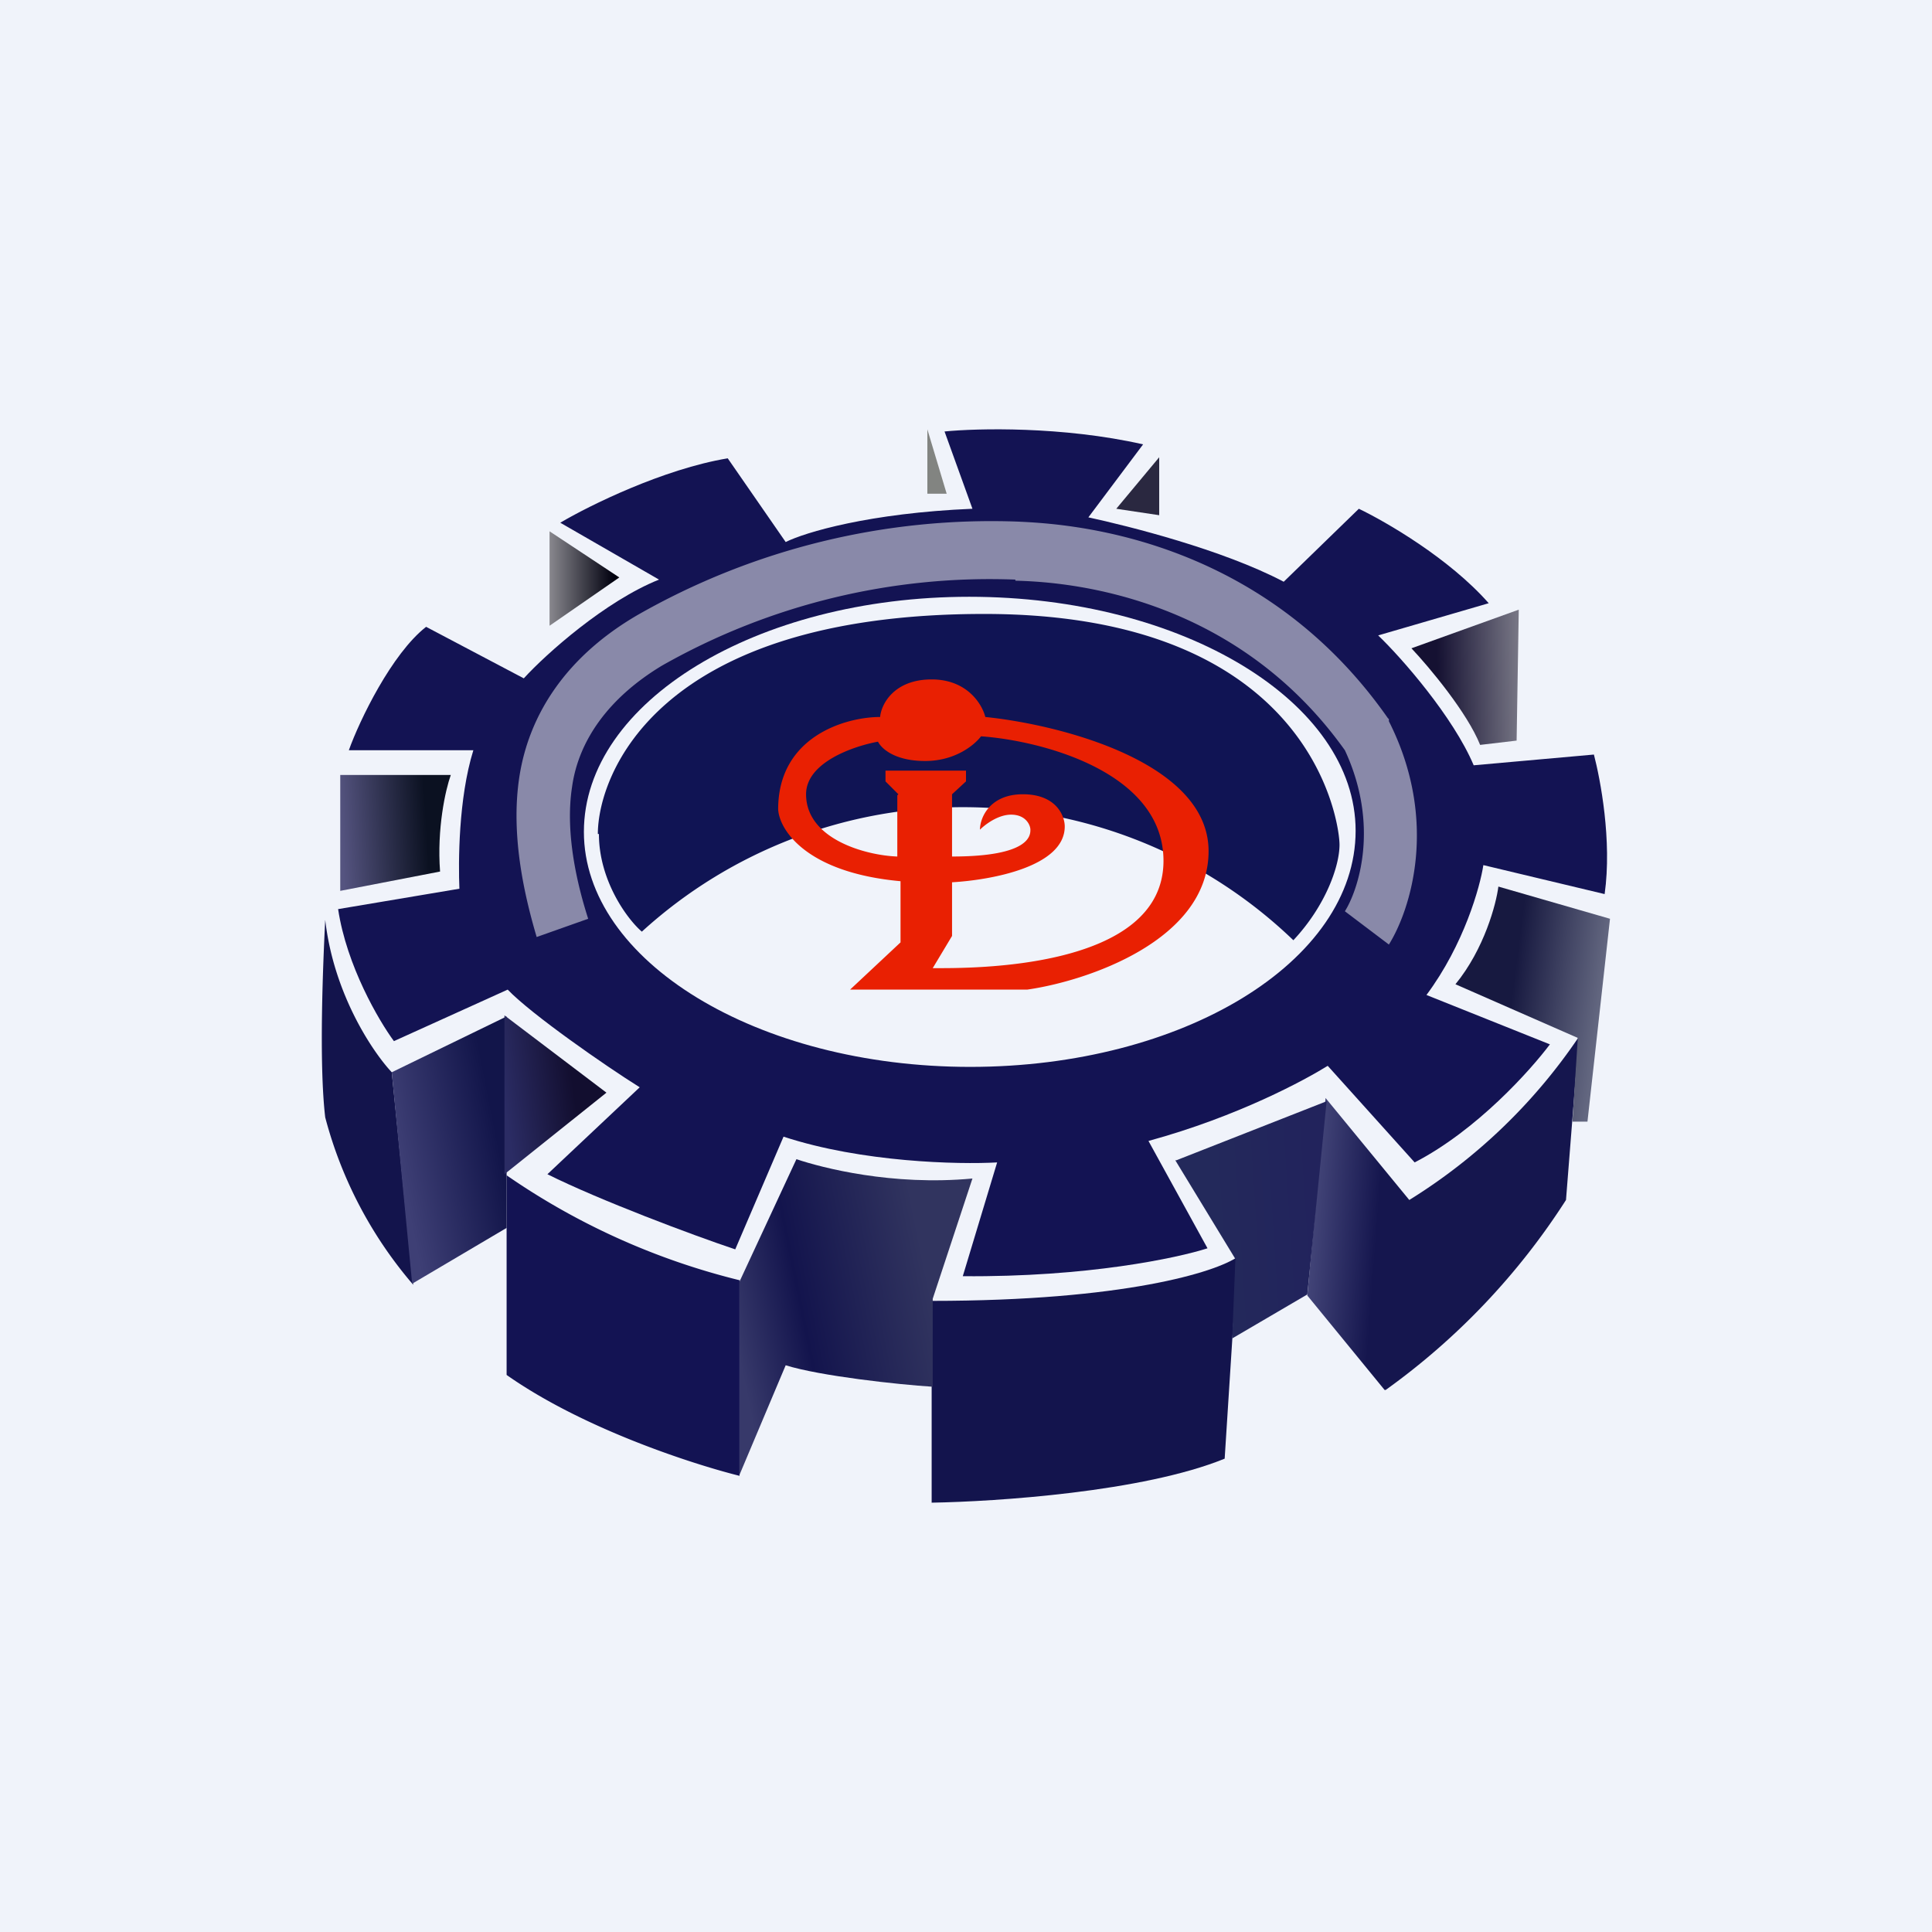 <!-- by TradingView --><svg width="18" height="18" viewBox="0 0 18 18" xmlns="http://www.w3.org/2000/svg"><path fill="#F0F3FA" d="M0 0h18v18H0z"/><path d="M3.03 10.41c-.06-.51-.02-1.44 0-1.84.08.7.45 1.24.62 1.42l.2 1.98a3.92 3.92 0 0 1-.82-1.56Z" fill="#13144C"/><path d="M6.9 11.93a6.56 6.56 0 0 1-2.18-.98v1.86c.71.5 1.73.83 2.17.94v-1.82Z" fill="#131353"/><path d="M8.68 14v-1.88c1.8 0 2.65-.27 2.85-.41l-.12 1.88c-.76.31-2.13.4-2.73.41Z" fill="#13144D"/><path d="m12.9 12.95-.72-.88.17-1.84.78.95a5.22 5.22 0 0 0 1.58-1.52l-.12 1.52a6.47 6.47 0 0 1-1.68 1.77Z" fill="url(#akqjfizuz)"/><path d="m4.72 11.44-.88.52-.19-1.97 1.07-.52v1.97Z" fill="url(#bkqjfizuz)"/><path d="m5.65 10.18-.95-.72v1.48l.95-.76Z" fill="url(#ckqjfizuz)"/><path d="m7.42 10.8-.53 1.14v1.8l.43-1.02c.32.1 1.05.18 1.37.2v-.82l.37-1.12c-.75.07-1.4-.1-1.64-.18Z" fill="url(#dkqjfizuz)"/><path d="M3.17 7.21V8.3l.93-.18c-.03-.4.05-.76.1-.9H3.17Z" fill="url(#ekqjfizuz)"/><path d="M5.12 5.83v-.88l.65.43-.65.45Z" fill="url(#fkqjfizuz)"/><path d="M8.82 4.6 8.64 4v.6h.18Z" fill="#828481"/><path d="m10.95 10.81.56.92-.03.74.7-.41.18-1.8-1.4.55Z" fill="url(#gkqjfizuz)"/><path d="M14.79 10.45h-.14l.05-.78-1.14-.5c.27-.33.38-.75.4-.91l1.04.3-.21 1.89Z" fill="url(#hkqjfizuz)"/><path d="M13.79 6.94c-.12-.3-.47-.72-.64-.9l1-.36-.02 1.22-.34.04Z" fill="url(#ikqjfizuz)"/><path d="m10.8 4.26-.4.48.4.06v-.54Z" fill="#2A2840"/><path d="M3.25 6.99c.1-.28.4-.9.72-1.15l.91.48c.21-.23.76-.72 1.26-.92l-.92-.53c.27-.16.96-.5 1.56-.6l.54.78c.18-.09.78-.27 1.74-.31l-.26-.72c.3-.03 1.1-.05 1.85.12l-.51.68c.37.08 1.25.3 1.82.6l.7-.68c.25.12.84.46 1.21.88l-1.03.3c.22.21.7.76.89 1.21l1.12-.1c.06.23.17.8.1 1.3l-1.13-.27c-.03.2-.18.74-.53 1.21l1.15.46c-.18.24-.68.8-1.26 1.1l-.81-.9c-.21.13-.83.47-1.67.7l.55 1c-.28.09-1.12.27-2.28.26l.32-1.06c-.36.02-1.26 0-1.99-.24l-.45 1.05c-.39-.13-1.27-.46-1.75-.7l.86-.81c-.32-.2-1.01-.68-1.23-.91l-1.06.48c-.14-.19-.44-.7-.52-1.23l1.13-.19c-.01-.24-.01-.84.13-1.29H3.25Zm5.79 2.95c1.98 0 3.59-.98 3.59-2.2 0-1.2-1.61-2.18-3.6-2.18-1.98 0-3.59.98-3.59 2.19 0 1.2 1.61 2.19 3.6 2.19Z" fill="#131353"/><path d="M5.58 7.77c0 .43.26.79.4.91a4.44 4.44 0 0 1 6.07.08c.3-.32.43-.69.43-.89 0-.2-.25-2.15-3.31-2.15s-3.6 1.51-3.6 2.05Z" fill="#101454"/><path d="M8.39 8.21v.57l-.47.44h1.65c.56-.08 1.69-.46 1.69-1.29 0-.83-1.39-1.18-2.08-1.25-.03-.12-.17-.35-.5-.35-.35 0-.47.23-.48.35-.32 0-.95.18-.95.86.01.19.26.59 1.14.67Zm-.03-.8v.57c-.29-.01-.85-.16-.85-.58 0-.3.45-.45.67-.49.03.06.15.18.44.18.28 0 .46-.15.52-.23.56.04 1.7.33 1.7 1.16 0 1.02-1.81 1-2.13 1a5 5 0 0 0-.02 0l.18-.3v-.5c.35-.02 1.05-.14 1.05-.52 0-.1-.08-.3-.39-.3s-.4.22-.4.33c.05-.05.17-.14.29-.14.14 0 .18.1.18.14 0 .05 0 .25-.73.25V7.4L9 7.28v-.1h-.75v.1l.12.12Z" fill="#E92002"/><path opacity=".5" d="M9.46 5.4a6.19 6.19 0 0 0-3.29.8c-.5.3-.78.7-.84 1.13-.07.45.06.95.15 1.23L5 8.73c-.1-.34-.25-.93-.16-1.5s.43-1.11 1.1-1.5a6.65 6.65 0 0 1 3.55-.87c.4.02 2.23.1 3.44 1.83l.01.01v.02c.47.93.2 1.76 0 2.08l-.41-.31c.12-.19.33-.79 0-1.5-1.07-1.5-2.7-1.57-3.07-1.58Z" fill="#fff"/><defs><linearGradient id="akqjfizuz" x1="12.18" y1="11.25" x2="12.84" y2="11.3" gradientUnits="userSpaceOnUse"><stop stop-color="#47497C"/><stop offset="1" stop-color="#15164E"/></linearGradient><linearGradient id="bkqjfizuz" x1="3.74" y1="10.93" x2="4.66" y2="10.75" gradientUnits="userSpaceOnUse"><stop stop-color="#3E3F75"/><stop offset="1" stop-color="#12154A"/></linearGradient><linearGradient id="ckqjfizuz" x1="4.7" y1="10.27" x2="5.35" y2="10.18" gradientUnits="userSpaceOnUse"><stop stop-color="#2B2C64"/><stop offset="1" stop-color="#120E2F"/></linearGradient><linearGradient id="dkqjfizuz" x1="6.99" y1="13.15" x2="8.82" y2="12.78" gradientUnits="userSpaceOnUse"><stop stop-color="#37396A"/><stop offset=".35" stop-color="#13144D"/><stop offset="1" stop-color="#31345F"/></linearGradient><linearGradient id="ekqjfizuz" x1="3.17" y1="7.69" x2="3.97" y2="7.64" gradientUnits="userSpaceOnUse"><stop stop-color="#555480"/><stop offset="1" stop-color="#0B1121"/></linearGradient><linearGradient id="fkqjfizuz" x1="5.06" y1="5.43" x2="5.72" y2="5.43" gradientUnits="userSpaceOnUse"><stop stop-color="#96959A"/><stop offset="1" stop-color="#00000E"/></linearGradient><linearGradient id="gkqjfizuz" x1="12.25" y1="11.4" x2="11.32" y2="11.46" gradientUnits="userSpaceOnUse"><stop stop-color="#22235C"/><stop offset="1" stop-color="#23295B"/></linearGradient><linearGradient id="hkqjfizuz" x1="13.8" y1="9.25" x2="14.9" y2="9.39" gradientUnits="userSpaceOnUse"><stop offset=".26" stop-color="#171940"/><stop offset="1" stop-color="#636780"/></linearGradient><linearGradient id="ikqjfizuz" x1="13.39" y1="6.12" x2="14.16" y2="6.1" gradientUnits="userSpaceOnUse"><stop stop-color="#151132"/><stop offset="1" stop-color="#797886"/></linearGradient></defs></svg>